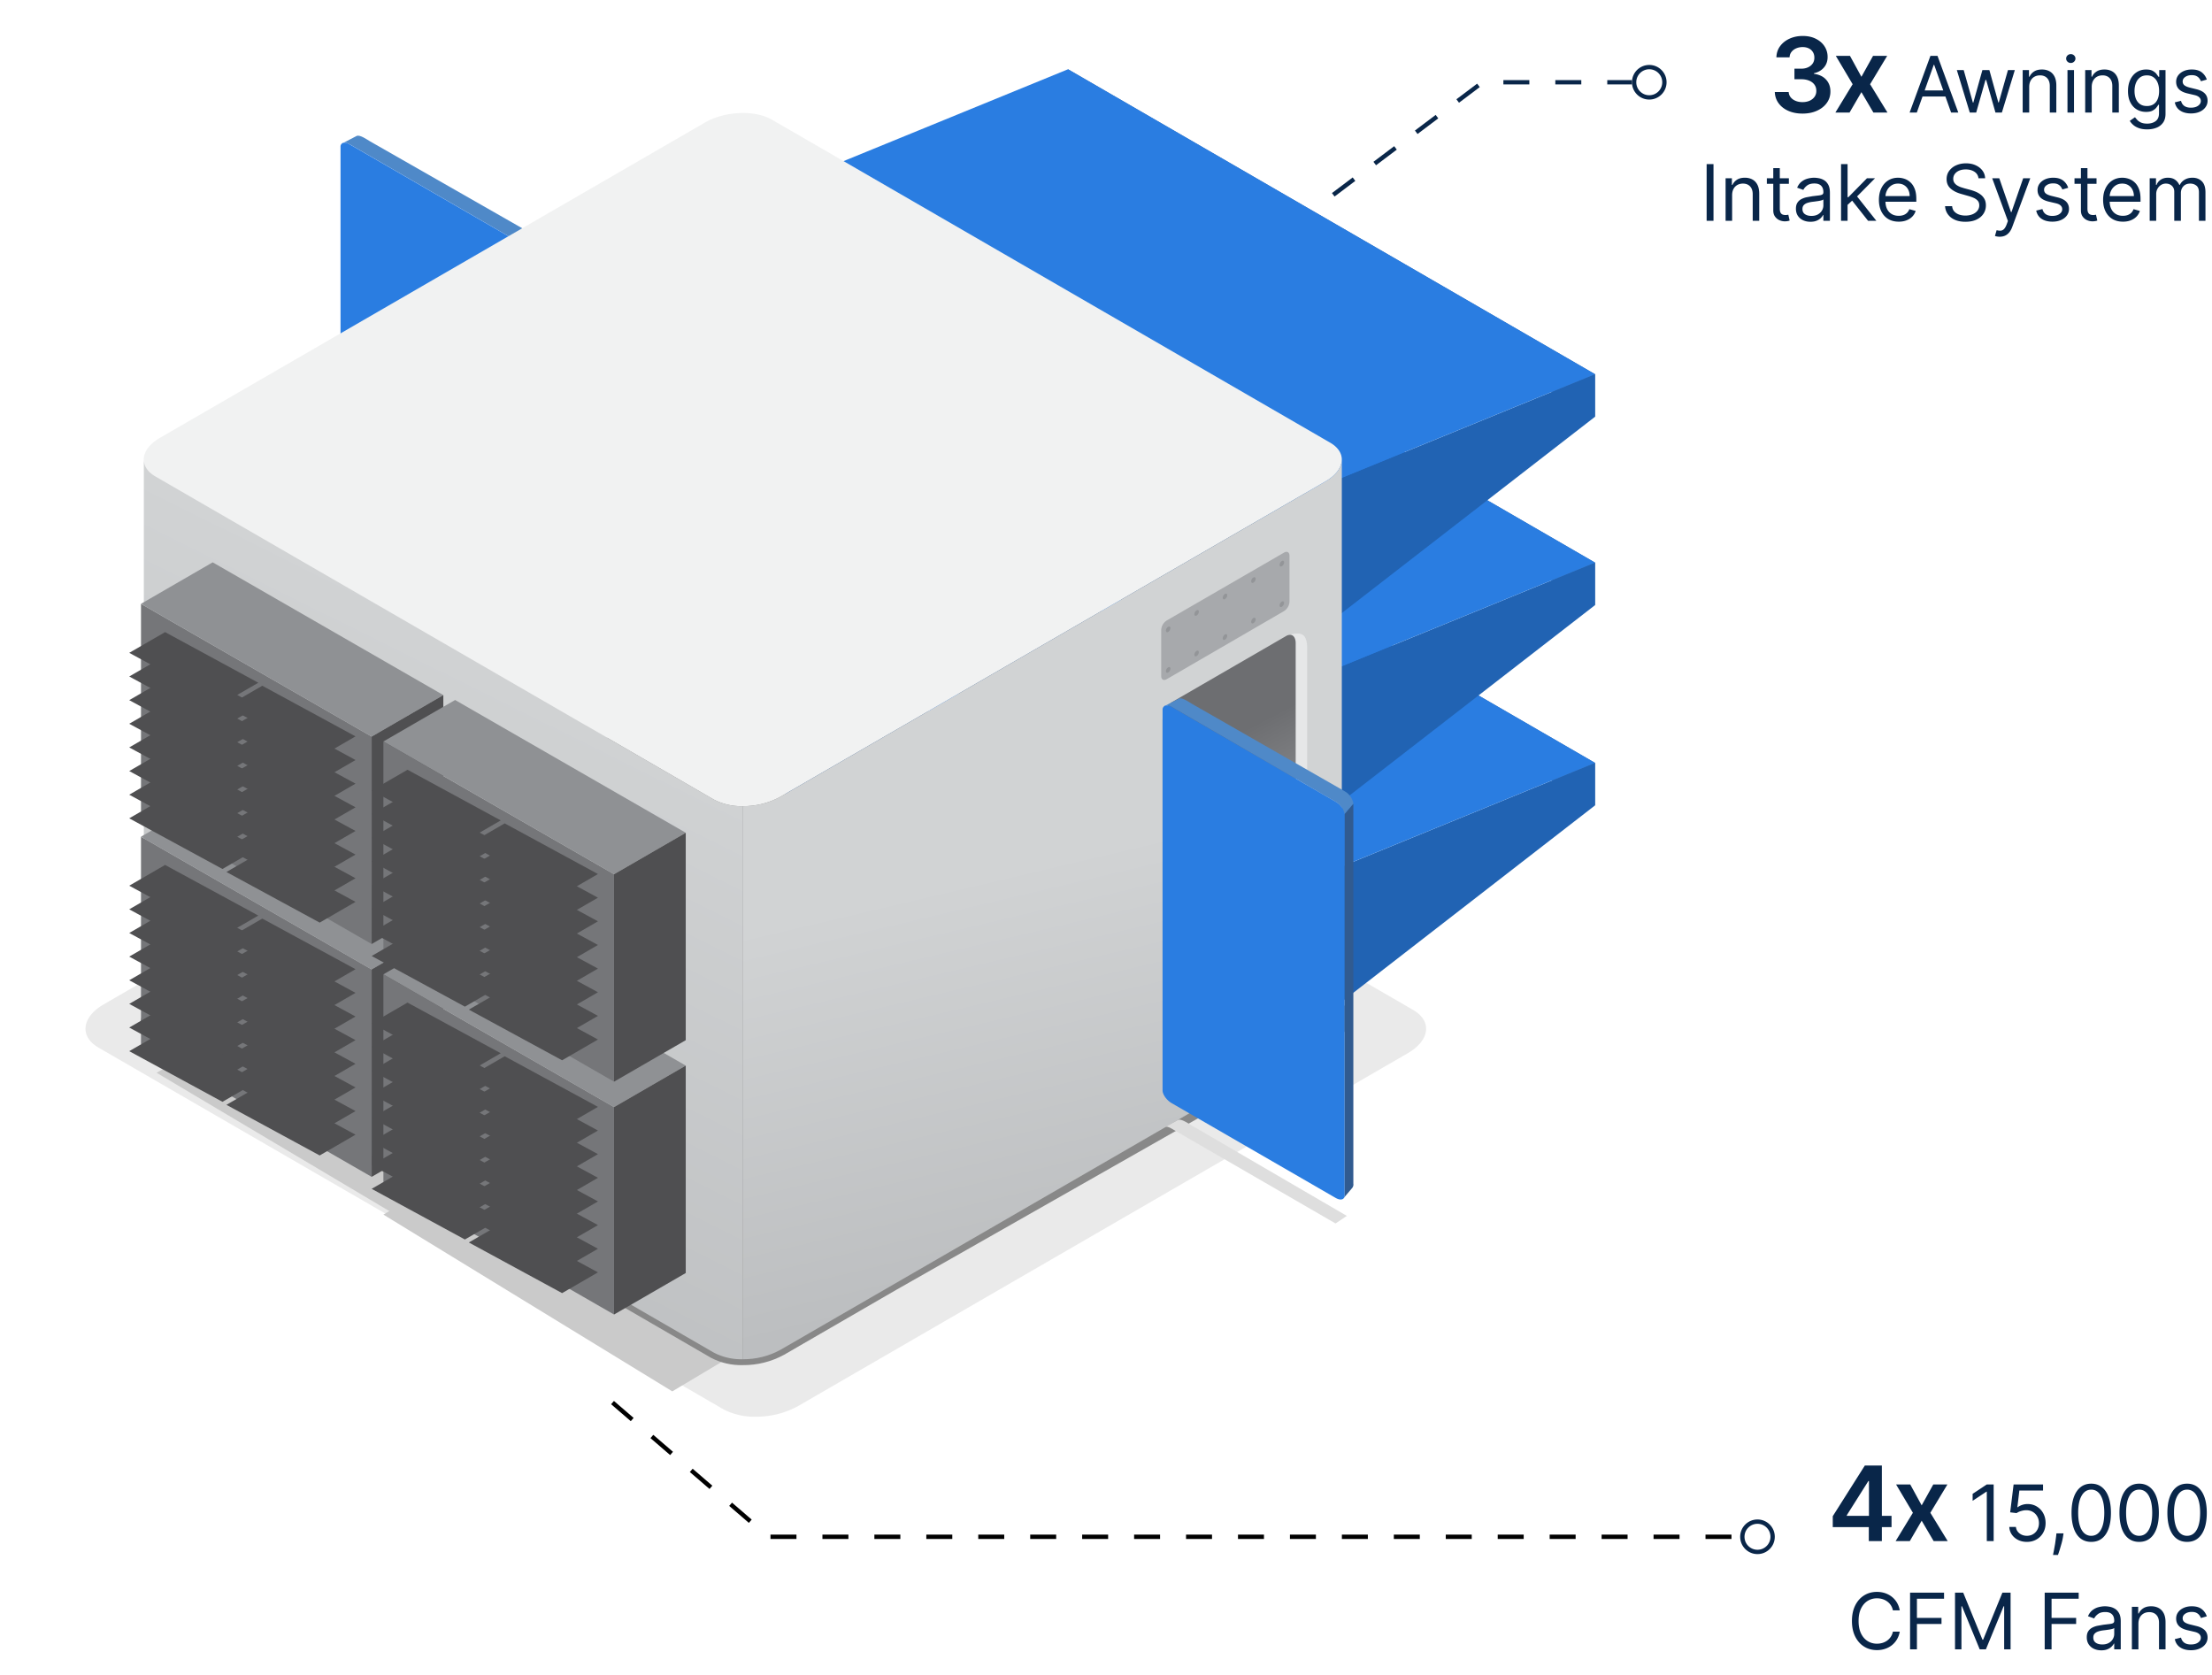 <svg xmlns="http://www.w3.org/2000/svg" xmlns:xlink="http://www.w3.org/1999/xlink" width="511" height="387" fill="none" xmlns:v="https://vecta.io/nano"><style><![CDATA[.B{fill:#315b90}.C{fill:#2a7de1}.D{color-interpolation-filters:sRGB}.E{flood-opacity:0}.F{fill:#757679}.G{fill:#8f9194}.H{fill:#4f4f51}.I{fill:#3d6ead}.J{fill:#2163b3}.K{stroke-dasharray:6 6}]]></style><path d="M416.405 26.239c-1.227 0-2.318-.21-3.273-.631-.949-.421-1.699-1.006-2.25-1.756s-.843-1.616-.878-2.599h3.205a2.12 2.12 0 0 0 .469 1.236c.284.347.662.616 1.133.81s1 .29 1.585.29c.625 0 1.179-.108 1.662-.324.483-.222.861-.528 1.134-.92s.406-.844.401-1.355c.005-.528-.131-.994-.41-1.398s-.681-.719-1.21-.946c-.523-.227-1.153-.341-1.892-.341h-1.542v-2.437h1.542c.608 0 1.139-.105 1.594-.315s.821-.506 1.082-.886c.262-.386.389-.832.384-1.338.005-.494-.105-.923-.333-1.287a2.24 2.24 0 0 0-.946-.861c-.403-.205-.877-.307-1.423-.307-.534 0-1.028.097-1.483.29s-.821.469-1.099.827c-.279.352-.426.773-.443 1.261h-3.043c.023-.977.304-1.835.844-2.574.545-.744 1.272-1.324 2.181-1.739.91-.42 1.929-.631 3.06-.631 1.165 0 2.176.219 3.034.656.864.432 1.531 1.014 2.003 1.747s.707 1.543.707 2.429c.006.983-.284 1.807-.869 2.472-.579.665-1.341 1.099-2.284 1.304v.136c1.227.17 2.168.625 2.821 1.364.659.733.986 1.645.98 2.736 0 .977-.278 1.852-.835 2.625-.551.767-1.313 1.369-2.284 1.807s-2.074.656-3.324.656zm10.965-13.33l2.642 4.832 2.685-4.832h3.264l-3.946 6.545L436.03 26h-3.248l-2.77-4.713L427.268 26h-3.273l3.989-6.546-3.886-6.545h3.272zM442.807 26h-1.662l4.807-13.091h1.636L452.395 26h-1.662l-3.912-11.02h-.102L442.807 26zm.614-5.114h6.699v1.406h-6.699v-1.406zM455.044 26l-2.992-9.818h1.585l2.123 7.517h.102l2.096-7.517h1.611l2.071 7.492h.103l2.122-7.492h1.585L462.458 26h-1.482l-2.148-7.543h-.154L456.527 26h-1.483zm13.729-5.906V26h-1.509v-9.818h1.458v1.534h.127a2.81 2.81 0 0 1 1.049-1.202c.469-.307 1.074-.46 1.815-.46.665 0 1.247.136 1.745.409s.887.677 1.164 1.227.415 1.236.415 2.071V26h-1.509v-6.136c0-.771-.2-1.372-.6-1.803s-.951-.652-1.65-.652c-.481 0-.911.104-1.291.313s-.671.514-.888.914-.326.886-.326 1.457zM477.614 26v-9.818h1.508V26h-1.508zm.767-11.454c-.294 0-.548-.1-.761-.301s-.313-.441-.313-.722.104-.522.313-.722.467-.3.761-.3a1.05 1.05 0 0 1 .754.3c.213.2.319.441.319.722s-.106.522-.319.722a1.05 1.05 0 0 1-.754.301zm4.833 5.548V26h-1.509v-9.818h1.457v1.534h.128c.23-.499.58-.899 1.049-1.202s1.073-.46 1.815-.46c.665 0 1.246.136 1.745.409s.886.677 1.163 1.227.416 1.236.416 2.071V26h-1.509v-6.136c0-.771-.2-1.372-.601-1.803s-.95-.652-1.649-.652c-.481 0-.912.104-1.291.313s-.671.514-.888.914-.326.886-.326 1.457zm12.803 9.793c-.728 0-1.355-.094-1.879-.281s-.961-.426-1.31-.729-.62-.618-.825-.959l1.202-.844a9.39 9.39 0 0 0 .518.614c.208.234.494.437.856.607s.846.262 1.438.262c.793 0 1.447-.192 1.963-.575s.773-.984.773-1.803v-1.994h-.128a7.84 7.84 0 0 1-.473.665c-.2.26-.49.492-.869.697s-.882.3-1.521.3c-.793 0-1.505-.187-2.135-.562s-1.123-.92-1.49-1.636-.543-1.585-.543-2.608c0-1.006.177-1.881.531-2.627s.846-1.329 1.476-1.739 1.36-.62 2.186-.62c.639 0 1.147.107 1.522.32s.669.447.869.716l.473.652h.153v-1.56h1.458v10.099c0 .844-.192 1.53-.576 2.058a3.27 3.27 0 0 1-1.534 1.17c-.639.252-1.351.377-2.135.377zm-.051-5.395c.605 0 1.117-.138 1.534-.415s.735-.675.953-1.195.326-1.142.326-1.867c0-.707-.107-1.332-.32-1.873s-.528-.965-.946-1.272-.933-.46-1.547-.46c-.639 0-1.172.162-1.598.486s-.739.759-.952 1.304-.313 1.151-.313 1.815c0 .682.106 1.285.319 1.809s.537.929.959 1.227.955.441 1.585.441zm13.832-6.111l-1.355.383a2.52 2.52 0 0 0-.378-.658 1.83 1.83 0 0 0-.664-.537c-.282-.141-.642-.211-1.081-.211-.6 0-1.101.138-1.502.415-.396.273-.594.62-.594 1.042 0 .375.136.671.409.889s.699.398 1.278.543l1.458.358c.877.213 1.532.539 1.962.978s.646.995.646 1.681a2.49 2.49 0 0 1-.486 1.509c-.32.443-.767.793-1.343 1.048s-1.244.383-2.007.383c-1.001 0-1.83-.217-2.486-.652s-1.072-1.07-1.247-1.905l1.432-.358c.137.528.394.925.774 1.189s.884.396 1.502.396c.703 0 1.261-.149 1.675-.447s.626-.665.626-1.087a1.14 1.14 0 0 0-.358-.857c-.239-.234-.605-.409-1.099-.524l-1.637-.384c-.899-.213-1.559-.543-1.981-.991s-.627-1.016-.627-1.694c0-.554.156-1.044.467-1.47s.743-.761 1.285-1.004 1.163-.364 1.853-.364c.972 0 1.735.213 2.289.639a3.45 3.45 0 0 1 1.189 1.688zM395.84 37.909V51h-1.585V37.909h1.585zm4.302 7.185V51h-1.508v-9.818h1.457v1.534h.128a2.8 2.8 0 0 1 1.048-1.202c.469-.307 1.074-.46 1.816-.46.664 0 1.246.136 1.745.409s.886.678 1.163 1.227.415 1.236.415 2.071V51h-1.508v-6.136c0-.771-.2-1.372-.601-1.802s-.95-.652-1.649-.652a2.63 2.63 0 0 0-1.291.313 2.24 2.24 0 0 0-.889.914c-.217.401-.326.886-.326 1.457zm13.111-3.912v1.278h-5.088v-1.278h5.088zm-3.605-2.352h1.508v9.358c0 .426.062.746.186.959s.289.349.485.422.412.102.633.102c.166 0 .303-.009.409-.026l.256-.051.307 1.355c-.102.038-.245.077-.428.115s-.416.064-.697.064c-.426 0-.844-.092-1.253-.275s-.742-.462-1.01-.837-.396-.848-.396-1.419V38.83zm8.583 12.401c-.622 0-1.187-.117-1.694-.352s-.91-.582-1.208-1.029-.447-.997-.447-1.636c0-.562.111-1.018.332-1.368a2.35 2.35 0 0 1 .889-.831 4.65 4.65 0 0 1 1.227-.447l1.361-.243 1.451-.173c.375-.043.648-.113.819-.211s.262-.268.262-.511v-.051c0-.631-.173-1.121-.518-1.47s-.859-.524-1.553-.524c-.721 0-1.285.158-1.694.473s-.697.652-.863 1.01l-1.432-.511c.256-.597.597-1.061 1.023-1.394a3.83 3.83 0 0 1 1.406-.703 5.84 5.84 0 0 1 1.509-.204c.315 0 .677.038 1.086.115a3.47 3.47 0 0 1 1.195.454c.388.23.71.577.966 1.042s.383 1.087.383 1.866V51h-1.508v-1.33h-.077c-.102.213-.273.441-.511.684s-.557.45-.953.62-.88.256-1.451.256zm.23-1.355c.597 0 1.1-.117 1.509-.352s.724-.537.933-.908.32-.761.32-1.17v-1.381c-.064.077-.205.147-.422.211s-.46.113-.742.16l-.811.115-.633.077a5.78 5.78 0 0 0-1.1.249c-.336.111-.609.279-.818.505s-.307.524-.307.908c0 .524.194.92.582 1.189s.888.396 1.489.396zm8.25-2.455l-.026-1.866h.307l4.296-4.372h1.866l-4.577 4.628h-.128l-1.738 1.611zM425.305 51V37.909h1.508V51h-1.508zm6.238 0l-3.835-4.858 1.074-1.048L433.461 51h-1.918zm7.085.205c-.946 0-1.762-.209-2.448-.626s-1.208-1.01-1.579-1.764-.55-1.641-.55-2.646.183-1.892.55-2.659.886-1.372 1.547-1.802 1.44-.652 2.326-.652a4.65 4.65 0 0 1 1.515.256 3.75 3.75 0 0 1 1.362.831c.409.379.735.882.978 1.508s.364 1.398.364 2.314v.639h-7.568v-1.304h6.034c0-.554-.111-1.048-.332-1.483a2.51 2.51 0 0 0-.934-1.029c-.4-.251-.873-.377-1.419-.377-.6 0-1.12.149-1.559.447s-.769.678-1.004 1.151-.351.98-.351 1.521v.869c0 .742.127 1.37.383 1.886s.62.901 1.08 1.17.995.396 1.605.396c.396 0 .754-.055 1.074-.166s.603-.285.837-.511a2.33 2.33 0 0 0 .543-.857l1.458.409a3.24 3.24 0 0 1-.774 1.304c-.362.371-.809.66-1.342.869s-1.131.307-1.796.307zm18.426-10.023c-.077-.648-.388-1.151-.933-1.509s-1.215-.537-2.007-.537c-.58 0-1.087.094-1.522.281s-.767.445-1.01.773-.358.701-.358 1.119c0 .349.084.65.25.901a2.21 2.21 0 0 0 .652.62c.264.162.541.296.831.403l.799.249 1.329.358a11.64 11.64 0 0 1 1.138.371 5.24 5.24 0 0 1 1.208.646 3.28 3.28 0 0 1 .959 1.036c.251.422.377.94.377 1.553 0 .707-.185 1.347-.556 1.918s-.903 1.025-1.611 1.361-1.557.505-2.563.505c-.938 0-1.749-.151-2.435-.454s-1.219-.724-1.611-1.266-.607-1.17-.659-1.886h1.637c.042.494.209.903.498 1.227a2.7 2.7 0 0 0 1.113.716c.451.153.937.23 1.457.23.605 0 1.148-.098 1.63-.294s.863-.477 1.144-.831a1.97 1.97 0 0 0 .422-1.253c0-.435-.121-.788-.364-1.061s-.563-.494-.959-.665a10.06 10.06 0 0 0-1.285-.447l-1.611-.46c-1.023-.294-1.832-.714-2.429-1.259s-.895-1.259-.895-2.141c0-.733.199-1.372.595-1.918a3.94 3.94 0 0 1 1.611-1.279c.677-.307 1.434-.46 2.269-.46.844 0 1.594.151 2.25.454s1.176.707 1.559 1.227c.388.52.593 1.11.614 1.771h-1.534zm4.906 13.5a3.3 3.3 0 0 1-.683-.064c-.201-.038-.339-.077-.416-.115l.384-1.33c.366.094.69.128.971.102s.531-.151.748-.377.424-.582.607-1.08l.282-.767-3.631-9.869h1.636l2.71 7.824h.103l2.71-7.824h1.636l-4.167 11.25c-.188.507-.42.927-.697 1.259s-.599.586-.965.748-.772.243-1.228.243zm15.823-11.301l-1.355.384c-.085-.226-.211-.445-.377-.658s-.384-.396-.665-.537-.641-.211-1.08-.211c-.601 0-1.102.138-1.502.415s-.595.62-.595 1.042c0 .375.136.671.409.889s.699.398 1.279.543l1.457.358c.878.213 1.532.539 1.962.978s.646.995.646 1.681a2.49 2.49 0 0 1-.486 1.508c-.319.443-.767.793-1.342 1.048s-1.245.384-2.007.384c-1.002 0-1.831-.217-2.487-.652s-1.072-1.07-1.246-1.905l1.432-.358c.136.528.394.925.773 1.189.384.264.884.396 1.502.396.703 0 1.261-.149 1.675-.447s.626-.665.626-1.087a1.14 1.14 0 0 0-.358-.856c-.238-.234-.605-.409-1.099-.524l-1.636-.383c-.9-.213-1.56-.543-1.982-.991s-.626-1.016-.626-1.694c0-.554.155-1.044.466-1.47.316-.426.744-.761 1.285-1.004s1.163-.364 1.854-.364c.971 0 1.734.213 2.288.639s.955.989 1.189 1.688zm6.54-2.199v1.278h-5.088v-1.278h5.088zm-3.606-2.352h1.509v9.358c0 .426.062.746.185.959s.29.349.486.422.411.102.633.102c.166 0 .303-.009.409-.026l.256-.051.307 1.355c-.103.038-.245.077-.429.115s-.415.064-.696.064c-.427 0-.844-.092-1.253-.275s-.742-.462-1.01-.837-.397-.848-.397-1.419V38.83zm9.706 12.375c-.946 0-1.762-.209-2.448-.626s-1.208-1.01-1.579-1.764-.55-1.641-.55-2.646.183-1.892.55-2.659.886-1.372 1.547-1.802 1.44-.652 2.326-.652a4.65 4.65 0 0 1 1.515.256 3.75 3.75 0 0 1 1.362.831c.409.379.735.882.978 1.508s.364 1.398.364 2.314v.639h-7.568v-1.304h6.034c0-.554-.111-1.048-.332-1.483a2.51 2.51 0 0 0-.934-1.029c-.4-.251-.873-.377-1.419-.377-.601 0-1.12.149-1.559.447s-.769.678-1.004 1.151-.351.98-.351 1.521v.869c0 .742.127 1.37.383 1.886s.62.901 1.08 1.17.995.396 1.605.396c.396 0 .754-.055 1.074-.166a2.3 2.3 0 0 0 .837-.511 2.33 2.33 0 0 0 .543-.857l1.458.409a3.24 3.24 0 0 1-.774 1.304c-.362.371-.809.66-1.342.869s-1.131.307-1.796.307zm6.18-.205v-9.818h1.457v1.534h.128a2.47 2.47 0 0 1 .991-1.221c.456-.294 1.003-.441 1.643-.441.647 0 1.186.147 1.617.441s.773.697 1.016 1.221h.102c.252-.507.629-.91 1.132-1.208s1.106-.454 1.809-.454c.878 0 1.596.275 2.154.825s.837 1.395.837 2.55V51h-1.508v-6.571c0-.724-.198-1.242-.595-1.553s-.863-.467-1.4-.467c-.69 0-1.225.209-1.604.626s-.569.938-.569 1.572V51h-1.534v-6.724c0-.558-.181-1.008-.543-1.349s-.829-.518-1.4-.518a2.07 2.07 0 0 0-1.1.313c-.336.209-.609.499-.818.869s-.307.791-.307 1.272V51h-1.508z" fill="#092649"/><g stroke="#092649"><path d="M308 45l34.5-26H377" class="K"/><circle cx="381" cy="19" r="3.5"/></g><path d="M423.392 352.761v-2.514l7.406-11.702h2.096v3.58h-1.278l-4.986 7.901v.136h10.338v2.599h-13.576zm8.326 3.239v-4.006l.034-1.125v-12.324h2.983V356h-3.017zm9.57-13.091l2.642 4.832 2.685-4.832h3.264l-3.946 6.546 4.014 6.545H446.7l-2.77-4.713-2.744 4.713h-3.273l3.989-6.545-3.887-6.546h3.273zm19.272 0V356h-1.585v-11.429h-.077l-3.196 2.122v-1.611l3.273-2.173h1.585zm7.676 13.27c-.75 0-1.426-.149-2.026-.447s-1.083-.708-1.445-1.228-.56-1.112-.594-1.777h1.534c.059.593.328 1.083.805 1.47.482.384 1.057.576 1.726.576.537 0 1.014-.126 1.432-.377a2.66 2.66 0 0 0 .99-1.036c.243-.443.365-.944.365-1.502 0-.571-.126-1.08-.377-1.528s-.588-.807-1.023-1.067-.931-.392-1.489-.397c-.401-.004-.812.058-1.234.186-.422.123-.769.283-1.042.479l-1.483-.179.793-6.443h6.801v1.406h-5.472l-.46 3.861h.077c.268-.213.605-.39 1.01-.53s.826-.211 1.265-.211c.801 0 1.515.191 2.142.575s1.125.899 1.483 1.56.543 1.414.543 2.262c0 .836-.188 1.581-.563 2.238a4.1 4.1 0 0 1-1.534 1.546c-.652.375-1.393.563-2.224.563zm8.463-1.969l-.102.691c-.072.485-.183 1.005-.332 1.559l-.454 1.566-.39 1.17h-1.15l.217-1.08.268-1.502.23-1.688.077-.716h1.636zm6.403 1.969c-.963 0-1.784-.262-2.461-.786s-1.196-1.294-1.554-2.295c-.357-1.006-.536-2.22-.536-3.643 0-1.415.179-2.623.536-3.625.363-1.005.883-1.772 1.56-2.301.682-.533 1.5-.799 2.455-.799s1.77.266 2.448.799 1.202 1.296 1.56 2.301.543 2.21.543 3.625c0 1.423-.179 2.637-.537 3.643-.358 1.001-.876 1.766-1.553 2.295s-1.498.786-2.461.786zm0-1.406c.954 0 1.696-.461 2.224-1.381s.793-2.233.793-3.937c0-1.134-.122-2.099-.365-2.896s-.583-1.404-1.035-1.822a2.29 2.29 0 0 0-1.617-.626c-.946 0-1.686.466-2.218 1.4-.533.929-.799 2.243-.799 3.944 0 1.133.119 2.096.358 2.889s.581 1.395 1.029 1.809a2.33 2.33 0 0 0 1.63.62zm11.07 1.406c-.963 0-1.784-.262-2.461-.786s-1.196-1.294-1.554-2.295c-.357-1.006-.536-2.22-.536-3.643 0-1.415.179-2.623.536-3.625.363-1.005.883-1.772 1.56-2.301.682-.533 1.5-.799 2.455-.799s1.77.266 2.448.799 1.202 1.296 1.56 2.301.543 2.21.543 3.625c0 1.423-.179 2.637-.537 3.643-.358 1.001-.876 1.766-1.553 2.295s-1.498.786-2.461.786zm0-1.406c.954 0 1.696-.461 2.224-1.381s.793-2.233.793-3.937c0-1.134-.122-2.099-.365-2.896s-.583-1.404-1.035-1.822a2.29 2.29 0 0 0-1.617-.626c-.946 0-1.686.466-2.218 1.4-.533.929-.799 2.243-.799 3.944 0 1.133.119 2.096.358 2.889s.581 1.395 1.029 1.809a2.33 2.33 0 0 0 1.63.62zm11.07 1.406c-.963 0-1.784-.262-2.461-.786s-1.196-1.294-1.554-2.295c-.357-1.006-.536-2.22-.536-3.643 0-1.415.179-2.623.536-3.625.363-1.005.883-1.772 1.56-2.301.682-.533 1.5-.799 2.455-.799s1.77.266 2.448.799 1.202 1.296 1.56 2.301.543 2.21.543 3.625c0 1.423-.179 2.637-.537 3.643-.358 1.001-.876 1.766-1.553 2.295s-1.498.786-2.461.786zm0-1.406c.954 0 1.696-.461 2.224-1.381s.793-2.233.793-3.937c0-1.134-.122-2.099-.365-2.896s-.583-1.404-1.035-1.822a2.29 2.29 0 0 0-1.617-.626c-.946 0-1.686.466-2.218 1.4-.533.929-.799 2.243-.799 3.944 0 1.133.119 2.096.358 2.889s.581 1.395 1.029 1.809a2.33 2.33 0 0 0 1.63.62zM438.869 372h-1.585c-.094-.456-.258-.857-.492-1.202a3.28 3.28 0 0 0-.844-.869 3.57 3.57 0 0 0-1.093-.537 4.38 4.38 0 0 0-1.253-.179c-.793 0-1.511.2-2.154.601s-1.149.991-1.528 1.771-.562 1.736-.562 2.87.187 2.09.562 2.87.889 1.37 1.528 1.77 1.361.601 2.154.601a4.38 4.38 0 0 0 1.253-.179 3.67 3.67 0 0 0 1.093-.53c.332-.239.614-.531.844-.876s.398-.75.492-1.202h1.585c-.119.669-.337 1.268-.652 1.796s-.707.978-1.176 1.349-.995.646-1.579.837-1.199.288-1.86.288c-1.116 0-2.109-.273-2.979-.818s-1.553-1.321-2.052-2.327-.747-2.199-.747-3.579.249-2.574.747-3.58 1.183-1.781 2.052-2.327 1.863-.818 2.979-.818c.661 0 1.281.096 1.86.288s1.11.473 1.579.844c.469.366.861.813 1.176 1.342s.533 1.123.652 1.796zm2.382 9v-13.091h7.849v1.406h-6.264v4.424h5.676v1.406h-5.676V381h-1.585zm10.384-13.091h1.892l4.449 10.867h.153l4.449-10.867h1.892V381h-1.483v-9.946h-.127L458.769 381h-1.432l-4.091-9.946h-.128V381h-1.483v-13.091zM472.351 381v-13.091h7.85v1.406h-6.264v4.424h5.676v1.406h-5.676V381h-1.586zm13.069.23c-.622 0-1.186-.117-1.693-.351a2.91 2.91 0 0 1-1.209-1.03c-.298-.451-.447-.997-.447-1.636 0-.562.111-1.018.332-1.368s.518-.631.889-.831.78-.349 1.227-.447l1.362-.243 1.451-.173c.375-.042.647-.113.818-.211s.262-.268.262-.511v-.051c0-.631-.173-1.121-.518-1.47s-.859-.524-1.553-.524c-.72 0-1.285.157-1.694.473s-.697.652-.863 1.009l-1.432-.511c.256-.596.597-1.061 1.023-1.393s.899-.571 1.406-.703 1.014-.205 1.509-.205c.315 0 .677.038 1.086.115.414.072.812.224 1.196.454s.709.577.965 1.042.383 1.086.383 1.866V381h-1.508v-1.33h-.077c-.102.214-.273.442-.511.684s-.556.45-.953.62-.88.256-1.451.256zm.231-1.355c.596 0 1.099-.117 1.508-.352a2.39 2.39 0 0 0 .933-.907c.213-.371.32-.761.32-1.17v-1.381c-.064.077-.205.147-.422.211s-.46.113-.741.16l-.812.115-.633.077c-.392.051-.759.134-1.099.249s-.61.279-.819.505-.306.524-.306.908c0 .524.193.92.581 1.189s.889.396 1.49.396zm8.351-4.781V381h-1.508v-9.818h1.457v1.534h.128c.23-.499.58-.899 1.048-1.202s1.074-.46 1.816-.46c.664 0 1.246.136 1.745.409s.886.678 1.163 1.227.416 1.236.416 2.071V381h-1.509v-6.136c0-.772-.2-1.373-.601-1.803s-.95-.652-1.649-.652c-.482 0-.912.104-1.291.313a2.25 2.25 0 0 0-.889.914c-.217.401-.326.887-.326 1.458zm15.796-1.713l-1.355.383c-.086-.226-.211-.445-.378-.658-.162-.218-.383-.396-.664-.537s-.642-.211-1.081-.211c-.6 0-1.101.138-1.502.415-.396.273-.594.62-.594 1.042 0 .375.136.672.409.889s.699.398 1.278.543l1.458.358c.877.213 1.532.539 1.962.978s.646.995.646 1.681a2.49 2.49 0 0 1-.486 1.509c-.32.443-.767.792-1.343 1.048s-1.244.384-2.007.384c-1.001 0-1.83-.218-2.486-.652s-1.072-1.07-1.247-1.905l1.432-.358c.137.528.394.924.774 1.189s.884.396 1.502.396c.703 0 1.261-.149 1.675-.447s.626-.665.626-1.087a1.14 1.14 0 0 0-.358-.857c-.239-.234-.605-.409-1.099-.524l-1.637-.383c-.899-.213-1.559-.544-1.981-.991s-.627-1.016-.627-1.694c0-.554.156-1.044.467-1.47s.743-.761 1.285-1.004 1.163-.364 1.853-.364c.972 0 1.735.213 2.289.639a3.45 3.45 0 0 1 1.189 1.688z" fill="#092649"/><circle cx="406" cy="355" r="3.5" stroke="#092649"/><path d="M141.5 324l36 31H402" stroke="#000" class="K"/><g clip-path="url(#I)"><g filter="url(#A)"><path d="M325.225 243.289l-114.291 66.137-26.575 15.381a19.91 19.91 0 0 1-9.76 2.45 15.33 15.33 0 0 1-7.518-1.726l-28.816-16.708L22.742 241.99c-2.009-1.161-2.991-2.72-2.991-4.344 0-1.968 1.435-4.038 4.232-5.653l140.82-81.527c5.12-2.961 12.852-3.286 17.278-.724l144.347 83.541c4.464 2.58 3.908 7.045-1.203 10.006z" fill="#eaeaea"/></g><g filter="url(#B)"><path d="M94.074 282.22l-57.884-34.4 17.988-10.754 57.885 34.401-17.989 10.753z" fill="#cacaca"/></g><g filter="url(#C)"><path d="M155.307 321.41l-66.738-40.835 17.998-10.744 66.737 40.835-17.997 10.744z" fill="#cacaca"/></g><g filter="url(#D)"><path d="M307.713 240.738L207.096 297.93l-25.957 15.023c-2.921 1.601-6.203 2.425-9.532 2.393-2.552.073-5.079-.507-7.344-1.686l-28.146-16.319-100.766-56.603c-1.963-1.133-2.921-2.656-2.921-4.243 0-1.922 1.402-3.944 4.133-5.521l135.043-78.927c5.002-2.892 12.554-3.209 16.877-.707l120.406 79.625c4.359 2.52 3.816 6.881-1.176 9.773z" fill="#888"/></g><path d="M290.424 246.553l-121.747-70.446v-38.395l121.747 70.446v38.395z" class="B"/><path d="M368.471 186.05l-121.746-70.438v-9.827l121.746 70.438v9.827z" class="I"/><path d="M290.424 208.158l78.047-31.935v9.827l-78.047 60.503v-38.395z" class="J"/><path d="M246.725 105.785l-78.048 31.927 121.746 70.446 78.048-31.935-121.746-70.438z" class="C"/><path d="M290.424 200.288l-121.747-70.446V91.447l121.747 70.446v38.395z" class="B"/><path d="M368.471 139.785L246.725 69.339v-9.827l121.746 70.446v9.827z" class="I"/><path d="M290.424 161.893l78.047-31.935v9.827l-78.047 60.503v-38.395z" class="J"/><path d="M246.725 59.512l-78.048 31.935 121.746 70.446 78.048-31.935-121.746-70.446z" class="C"/><path d="M290.424 156.768L168.677 86.33V47.935l121.747 70.438v38.395z" class="B"/><path d="M368.471 96.273L246.725 25.827V16l121.746 70.438v9.835z" class="I"/><path d="M290.424 118.373l78.047-31.935v9.835l-78.047 60.495v-38.395z" class="J"/><path d="M246.725 16l-78.048 31.935 121.746 70.438 78.048-31.935L246.725 16z" class="C"/><path d="M120.684 58.143c-.101-.617-.343-1.203-.706-1.712s-.838-.928-1.388-1.223L81.495 33.746l-.712-.406c-.778-.448-1.456-.481-1.812-.158l3.393-1.766c.745-.381 2.358.788 3.153 1.252l35.168 20.085c.55.296 1.025.714 1.388 1.223s.604 1.095.705 1.712l-2.093 2.455z" fill="#4f89c8"/><path d="M120.684 58.143v88.044a.93.93 0 0 1-.124.497l1.87-2.197a1.28 1.28 0 0 0 .285-.498 1.26 1.26 0 0 0 .037-.572V55.656l-2.068 2.488z" class="B"/><path d="M78.665 33.813v88.085a4.15 4.15 0 0 0 .717 1.704c.364.507.837.925 1.385 1.223l37.808 21.876c.902.522 1.655.497 1.961 0a.96.96 0 0 0 .124-.506V58.143c-.101-.617-.342-1.203-.705-1.712a4.07 4.07 0 0 0-1.389-1.223L81.47 33.746l-.712-.406c-.778-.448-1.456-.481-1.812-.158l-.075.091c-.126.152-.199.341-.207.539h0z" class="C"/><path d="M306.195 111.217L204.06 170.294l-23.749 13.741a17.8 17.8 0 0 1-8.721 2.189c-2.334.066-4.647-.464-6.719-1.543l-25.751-14.926-103.236-59.708c-1.796-1.036-2.681-2.429-2.681-3.881 0-1.758 1.291-3.607 3.79-5.05L162.885 28.29c4.576-2.645 11.485-2.936 15.432-.647l129.003 74.634c3.939 2.305 3.443 6.286-1.125 8.94z" fill="#f1f2f2"/><path d="M171.607 186.224v127.765a13.71 13.71 0 0 1-6.72-1.542L35.901 237.813c-1.796-1.037-2.673-2.43-2.673-3.881V106.166c0 1.452.877 2.845 2.673 3.881l103.235 59.708 25.751 14.926a13.71 13.71 0 0 0 6.72 1.543h0z" fill="url(#F)"/><path d="M309.977 106.158v127.79c0 1.758-1.283 3.599-3.782 5.042L180.312 311.8c-2.673 1.464-5.676 2.218-8.722 2.189V186.224c3.046.029 6.049-.725 8.722-2.189l23.748-13.741 102.135-59.077c2.499-1.452 3.782-3.317 3.782-5.059z" fill="url(#G)"/><path d="M269.497 156.909l27.149-15.756c.362-.235.664-.553.88-.928a2.75 2.75 0 0 0 .361-1.228v-10.639c0-.788-.554-1.112-1.241-.714l-27.149 15.707a2.76 2.76 0 0 0-.877.93c-.216.374-.34.794-.364 1.226v10.681c0 .788.546 1.111 1.241.721z" fill="#a7a9ac"/><g fill="#939598"><path d="M296.492 139.778c.205-.352.205-.735 0-.855s-.538.068-.743.419-.205.735 0 .855.538-.067.743-.419zm-6.561 3.796c.206-.352.206-.735 0-.855s-.537.067-.743.419-.205.735 0 .855.538-.068.743-.419zm-6.572 3.803c.205-.352.205-.735 0-.855s-.538.068-.743.419-.206.735-.001.855.538-.067.744-.419zm-6.561 3.796c.206-.352.206-.735 0-.855s-.537.067-.743.419-.205.735 0 .855.538-.068.743-.419zm-6.56 3.796c.205-.352.205-.735 0-.855s-.538.067-.743.419-.205.735 0 .855.538-.067.743-.419zm26.257-24.556c.206-.352.206-.735.001-.855s-.538.068-.743.42-.206.734-.001.854.538-.067.743-.419zm-6.568 3.796c.205-.352.205-.735 0-.855s-.538.068-.743.419-.205.735 0 .855.538-.067.743-.419zm-6.565 3.803c.206-.352.206-.735.001-.855s-.538.068-.744.42-.205.734 0 .855.538-.068.743-.42zm-6.56 3.796c.205-.352.205-.735 0-.855s-.538.068-.743.42-.205.734 0 .854.538-.067.743-.419zm-6.568 3.796c.205-.352.205-.735 0-.855s-.538.068-.743.419-.206.735-.001.855.538-.067.744-.419z"/></g><path d="M269.232 253.129l2.4 1.709c.827.597 1.903.116 3.252-.672l22.267-12.754c4.137-2.438 4.816-2.853 4.816-7.464v-83.217c0-1.26.256-4.362-2.036-4.362a6.17 6.17 0 0 0-2.325.34c.627.725 1.125 1.553 1.473 2.447.056.295.081.595.074.895v81.567c0 4.337-.877 5.1-4.476 7.298l-20.455 12.099-1.986 1.21c-.469.271-.97.482-1.49.631-.761.165-.968.597-1.514.273z" fill="#e6e7e8"/><path d="M270.771 253.071l26.347-15.25c.669-.48 1.217-1.11 1.599-1.84s.588-1.54.602-2.364v-85.042c0-1.658-.985-2.363-2.201-1.658l-26.347 15.25a5.24 5.24 0 0 0-1.602 1.838 5.26 5.26 0 0 0-.599 2.366v85.033c0 1.617.985 2.364 2.201 1.667z" fill="url(#H)"/><path d="M310.572 188.123c-.096-.614-.331-1.197-.687-1.706s-.822-.929-1.365-1.23l-37.095-21.461-.712-.415c-.769-.439-1.448-.472-1.804-.149l3.393-1.766c.736-.39 2.35.787 3.144 1.243l35.176 20.135a4.08 4.08 0 0 1 1.351 1.222c.352.504.587 1.081.685 1.689l-2.069 2.438" fill="#4f89c8"/><g filter="url(#E)"><path d="M308.52 282.62l-37.095-21.461-.712-.415c-.613-.35-1.118-.536-1.478-.434l-.247.137a.61.61 0 0 1 .247-.137l2.874-1.593c.736-.39 2.543.899 3.337 1.355l35.695 20.804-2.621 1.744z" fill="#dedede"/></g><path d="M310.572 188.106v88.085c.005.173-.035.345-.115.498l1.861-2.198c.132-.143.23-.315.286-.502a1.29 1.29 0 0 0 .037-.576v-87.736l-2.069 2.429z" class="B"/><path d="M268.57 163.817v88.085c0 .945.951 2.256 2.102 2.927l37.848 21.876c.911.523 1.655.498 1.97 0 .08-.156.12-.33.116-.505v-88.077a4.1 4.1 0 0 0-.702-1.711 4.08 4.08 0 0 0-1.384-1.225l-37.095-21.461-.712-.415c-.77-.439-1.448-.472-1.804-.149l-.083.091c-.149.152-.24.352-.256.564z" class="C"/><path d="M85.855 271.854l-53.281-30.65v-47.915l53.281 30.65v47.915z" class="F"/><path d="M85.855 223.939l-53.281-30.666 16.558-9.587 53.281 30.667-16.558 9.586z" class="G"/><g class="H"><path d="M102.413 262.276l-16.557 9.578v-47.915l16.557-9.586v47.923zm-28.564 4.636L52.31 255.219l8.283-4.793 21.539 11.692-8.283 4.794zm-22.458-12.39l-21.539-11.701 8.283-4.784 21.539 11.692-8.283 4.793z"/><path d="M73.849 261.455L52.31 249.754l8.283-4.793 21.539 11.701-8.283 4.793zm-22.458-12.397l-21.539-11.693 8.283-4.793 21.539 11.701-8.283 4.785z"/><path d="M73.849 255.99L52.31 244.298l8.283-4.794 21.539 11.693-8.283 4.793zm-22.458-12.389L29.852 231.9l8.283-4.793 21.539 11.701-8.283 4.793z"/><path d="M73.849 250.534L52.31 238.833l8.283-4.793 21.539 11.701-8.283 4.793zm-22.458-12.398l-21.539-11.693 8.283-4.793 21.539 11.701-8.283 4.785z"/><path d="M73.849 245.069L52.31 233.376l8.283-4.793 21.539 11.693-8.283 4.793z"/><use xlink:href="#J"/><path d="M73.849 239.604L52.31 227.911l8.283-4.793 21.539 11.701-8.283 4.785zm-22.458-12.389l-21.539-11.693 8.283-4.793 21.539 11.692-8.283 4.794z"/><path d="M73.849 234.147L52.31 222.455l8.283-4.794 21.539 11.693-8.283 4.793zm-22.458-12.389l-21.539-11.701 8.283-4.793 21.539 11.701-8.283 4.793z"/><path d="M73.849 228.682L52.31 216.99l8.283-4.793 21.539 11.692-8.283 4.793zm-22.458-12.389L29.852 204.6l8.283-4.793L59.674 211.5l-8.283 4.793z"/></g><path d="M85.855 218.068l-53.281-30.65v-47.915l53.281 30.65v47.915z" class="F"/><path d="M85.855 170.153l-53.281-30.667 16.558-9.586 53.281 30.666-16.558 9.587z" class="G"/><g class="H"><path d="M102.413 208.49l-16.557 9.578v-47.915l16.557-9.587v47.924zm-28.564 4.635L52.31 201.433l8.283-4.793 21.539 11.692-8.283 4.793zm-22.458-12.389l-21.539-11.701 8.283-4.793 21.539 11.701-8.283 4.793z"/><path d="M73.849 207.669L52.31 195.968l8.283-4.793 21.539 11.701-8.283 4.793zm-22.458-12.398l-21.539-11.692 8.283-4.794 21.539 11.693-8.283 4.793z"/><path d="M73.849 202.204L52.31 190.511l8.283-4.793 21.539 11.693-8.283 4.793zm-22.458-12.389l-21.539-11.701 8.283-4.794 21.539 11.701-8.283 4.794z"/><path d="M73.849 196.739L52.31 185.046l8.283-4.793 21.539 11.701-8.283 4.785zM51.391 184.35l-21.539-11.693 8.283-4.793 21.539 11.693-8.283 4.793z"/><path d="M73.849 191.282L52.31 179.581l8.283-4.784 21.539 11.692-8.283 4.793zm-22.458-12.389l-21.539-11.701 8.283-4.793L59.674 174.1l-8.283 4.793z"/><path d="M73.849 185.818L52.31 174.125l8.283-4.793 21.539 11.692-8.283 4.794zm-22.458-12.39l-21.539-11.692 8.283-4.794 21.539 11.693-8.283 4.793z"/><path d="M73.849 180.361L52.31 168.66l8.283-4.793 21.539 11.701-8.283 4.793zm-22.458-12.398l-21.539-11.692 8.283-4.793 21.539 11.701-8.283 4.784z"/><path d="M73.849 174.896L52.31 163.203l8.283-4.793 21.539 11.693-8.283 4.793zm-22.458-12.389l-21.539-11.701 8.283-4.785 21.539 11.693-8.283 4.793z"/></g><path d="M141.851 303.657l-53.281-30.65v-47.924l53.281 30.658v47.916z" class="F"/><path d="M141.851 255.741L88.57 225.075l16.566-9.586 53.281 30.666-16.566 9.586z" class="G"/><g class="H"><path d="M158.417 294.07l-16.566 9.586v-47.915l16.566-9.586v47.915zm-28.565 4.644l-21.547-11.701 8.283-4.785 21.547 11.693-8.283 4.793z"/><use xlink:href="#K"/><path d="M129.852 293.249l-21.547-11.692 8.283-4.794 21.547 11.701-8.283 4.785z"/><use xlink:href="#L"/><path d="M129.852 287.793l-21.547-11.701 8.283-4.785 21.547 11.692-8.283 4.794zm-22.457-12.39l-21.539-11.701 8.283-4.793 21.54 11.701-8.283 4.793z"/><path d="M129.852 282.328l-21.547-11.693 8.283-4.793 21.547 11.692-8.283 4.794zm-22.457-12.389l-21.539-11.693 8.283-4.793 21.54 11.692-8.283 4.794z"/><use xlink:href="#M"/><path d="M107.395 264.474l-21.539-11.693 8.283-4.793 21.54 11.701-8.283 4.785z"/><path d="M129.852 271.406l-21.547-11.692 8.283-4.794 21.547 11.693-8.283 4.793zm-22.457-12.389l-21.539-11.701 8.283-4.785 21.54 11.693-8.283 4.793z"/><path d="M129.852 265.95l-21.547-11.701 8.283-4.793 21.547 11.701-8.283 4.793zm-22.457-12.398l-21.539-11.693 8.283-4.793 21.54 11.701-8.283 4.785z"/><use xlink:href="#N"/><path d="M107.395 248.096l-21.539-11.701 8.283-4.794 21.54 11.701-8.283 4.794z"/></g><path d="M141.851 249.87L88.57 219.221v-47.924l53.281 30.65v47.923z" class="F"/><path d="M141.851 201.947L88.57 171.28l16.566-9.578 53.281 30.667-16.566 9.578z" class="G"/><g class="H"><path d="M158.417 240.284l-16.566 9.586v-47.923l16.566-9.578v47.915zm-28.565 4.644l-21.547-11.701 8.283-4.793 21.547 11.701-8.283 4.793zm-22.457-12.39l-21.539-11.701 8.283-4.793 21.54 11.701-8.283 4.793z"/><path d="M129.852 239.463l-21.547-11.693 8.283-4.793 21.547 11.693-8.283 4.793zm-22.457-12.389l-21.539-11.701 8.283-4.785 21.54 11.692-8.283 4.794z"/><path d="M129.852 234.006l-21.547-11.701 8.283-4.793 21.547 11.701-8.283 4.793zm-22.457-12.397l-21.539-11.693 8.283-4.793 21.54 11.693-8.283 4.793z"/><path d="M129.852 228.541l-21.547-11.692 8.283-4.793 21.547 11.692-8.283 4.793zm-22.457-12.389l-21.539-11.701 8.283-4.793 21.54 11.701-8.283 4.793z"/><path d="M129.852 223.085l-21.547-11.701 8.283-4.793 21.547 11.701-8.283 4.793zm-22.457-12.398l-21.539-11.692 8.283-4.794 21.54 11.693-8.283 4.793z"/><path d="M129.852 217.62l-21.547-11.693 8.283-4.793 21.547 11.693-8.283 4.793zm-22.457-12.389L85.856 193.53l8.283-4.793 21.54 11.701-8.283 4.793z"/><path d="M129.852 212.155l-21.547-11.693 8.283-4.793 21.547 11.701-8.283 4.785zm-22.457-12.389l-21.539-11.693 8.283-4.793 21.54 11.693-8.283 4.793z"/><path d="M129.852 206.699l-21.547-11.701 8.283-4.794 21.547 11.701-8.283 4.794zm-22.457-12.39l-21.539-11.701 8.283-4.793 21.54 11.701-8.283 4.793z"/></g></g><defs><filter id="A" x="-2.249" y="126.014" width="353.696" height="223.25" filterUnits="userSpaceOnUse" class="D"><feFlood class="E"/><feBlend in="SourceGraphic"/><feGaussianBlur stdDeviation="11"/></filter><filter id="B" x="18.19" y="219.066" width="111.873" height="81.154" filterUnits="userSpaceOnUse" class="D"><feFlood class="E"/><feBlend in="SourceGraphic"/><feGaussianBlur stdDeviation="9"/></filter><filter id="C" x="70.569" y="251.831" width="120.735" height="87.579" filterUnits="userSpaceOnUse" class="D"><feFlood class="E"/><feBlend in="SourceGraphic"/><feGaussianBlur stdDeviation="9"/></filter><filter id="D" x="26.43" y="143.652" width="291.407" height="177.7" filterUnits="userSpaceOnUse" class="D"><feFlood class="E"/><feBlend in="SourceGraphic"/><feGaussianBlur stdDeviation="3"/></filter><filter id="E" x="260.988" y="250.644" width="58.152" height="39.976" filterUnits="userSpaceOnUse" class="D"><feFlood class="E"/><feBlend in="SourceGraphic"/><feGaussianBlur stdDeviation="4"/></filter><linearGradient id="F" x1="128.909" y1="156.437" x2="57.174" y2="301.054" gradientUnits="userSpaceOnUse"><stop stop-color="#d1d3d4"/><stop offset=".94" stop-color="#bcbec0"/></linearGradient><linearGradient id="G" x1="222.703" y1="133.308" x2="259.877" y2="290.493" gradientUnits="userSpaceOnUse"><stop offset=".42" stop-color="#d1d3d4"/><stop offset="1" stop-color="#bcbec0"/></linearGradient><linearGradient id="H" x1="232.417" y1="266.459" x2="204.042" y2="212.346" gradientUnits="userSpaceOnUse"><stop stop-color="#bcbec0"/><stop offset="1" stop-color="#6d6e71"/></linearGradient><clipPath id="I"><path fill="#fff" transform="translate(0 16)" d="M0 0h368.916v331H0z"/></clipPath><path id="J" d="M51.391 232.679l-21.539-11.701 8.283-4.793 21.539 11.701-8.283 4.793z"/><path id="K" d="M107.395 286.325l-21.539-11.701 8.283-4.793 21.54 11.701-8.283 4.793z"/><path id="L" d="M107.395 280.86l-21.539-11.693 8.283-4.793 21.54 11.693-8.283 4.793z"/><path id="M" d="M129.852 276.871l-21.547-11.701 8.283-4.793 21.547 11.701-8.283 4.793z"/><path id="N" d="M129.852 260.485l-21.547-11.693 8.283-4.793 21.547 11.693-8.283 4.793z"/></defs></svg>